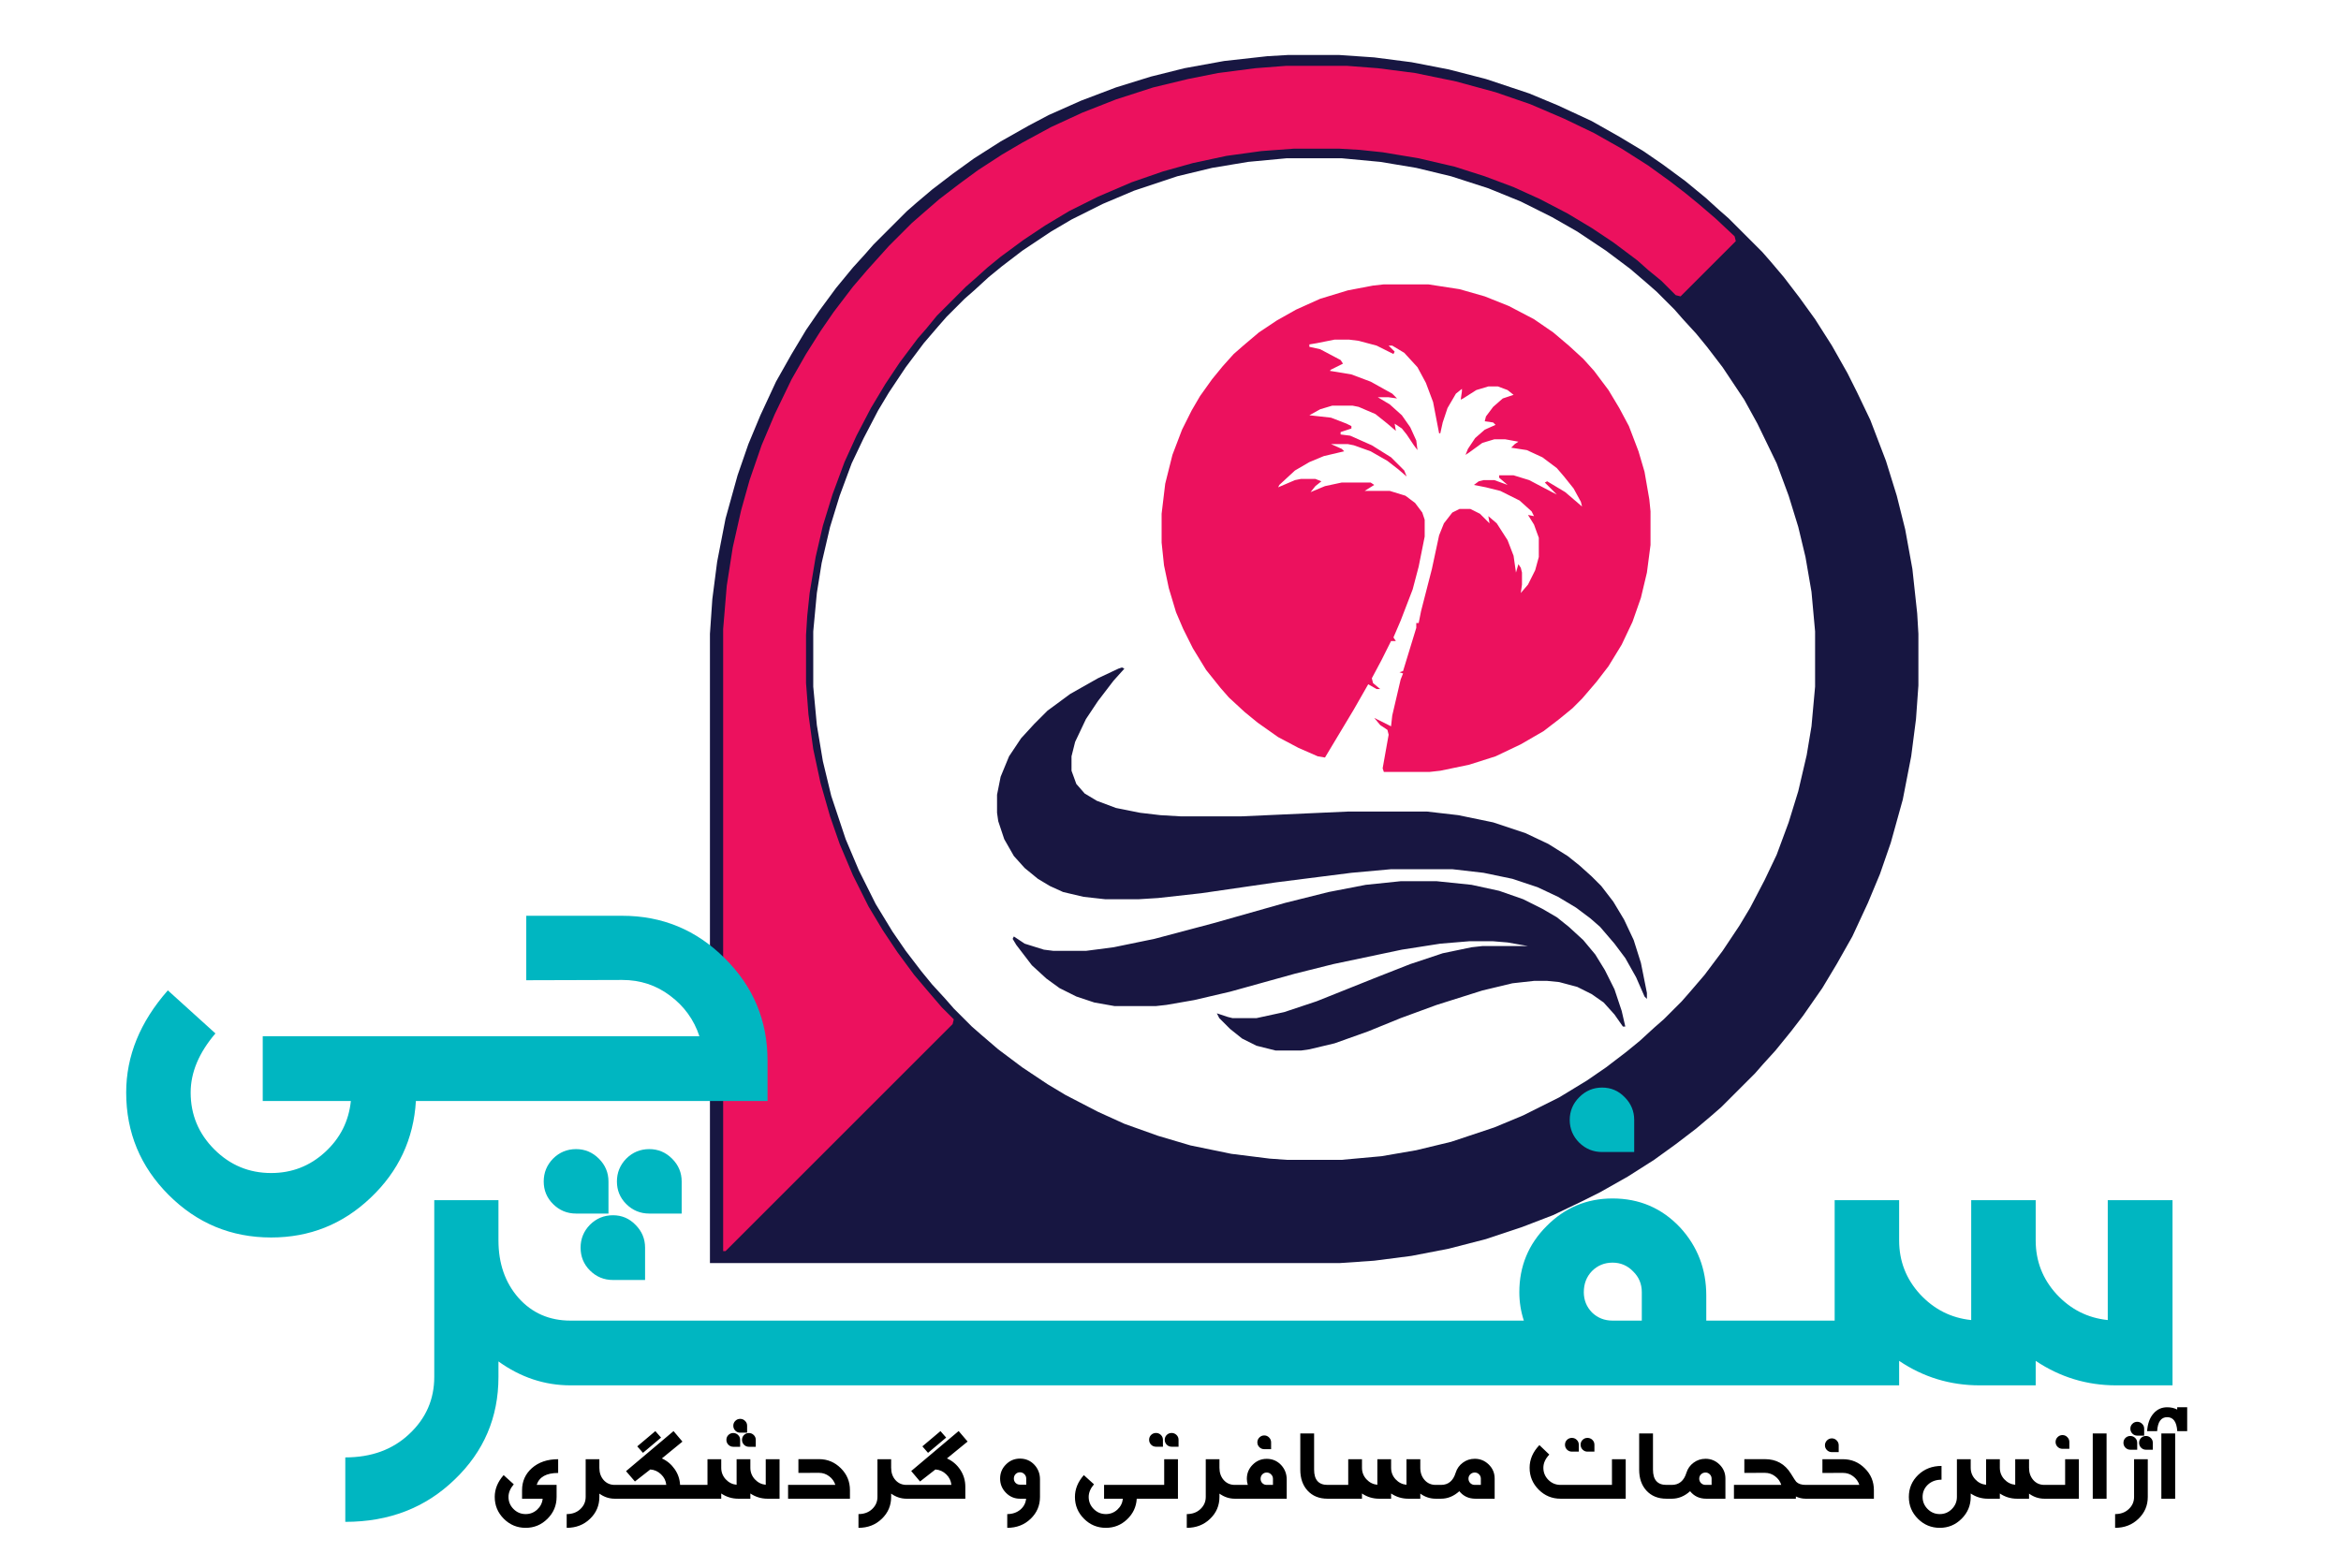 <svg width="1218" height="816" viewBox="0 0 1218 816" fill="none" xmlns="http://www.w3.org/2000/svg">
<g clip-path="url(#clip0_121_267)">
<g clip-path="url(#clip1_121_267)">
<path d="M670 28.625H696.875L715 29.875L734.375 32.375L753.75 36.125L773.125 41.125L795.625 48.625L810.625 54.875L828.125 63L842.5 71.125L855 78.625L865 85.5L876.875 94.25L887.5 103L894.375 109.25L899.375 113.625L916.875 131.125L921.25 136.125L928.125 144.25L936.25 154.875L944.375 166.125L953.125 179.875L961.25 194.25L966.25 204.25L973.125 218.625L981.25 239.875L986.875 258L991.25 275.5L995 296.125L997.5 319.25L998.125 329.875V356.75L996.875 374.25L994.375 393.625L990 416.125L983.75 438.625L978.125 454.875L971.875 469.875L963.75 487.375L955.625 501.75L948.125 514.25L938.125 528.625L931.875 536.75L923.75 546.75L917.5 553.625L913.125 558.625L895.625 576.125L890.625 580.5L882.5 587.375L871.875 595.5L860.625 603.625L846.875 612.375L832.5 620.5L822.5 625.5L808.125 632.375L791.875 638.625L773.125 644.875L753.75 649.875L734.375 653.625L715 656.125L696.875 657.375H369.375V329.875L370.625 311.75L373.125 292.375L377.5 269.875L383.75 247.375L389.375 231.125L395.625 216.125L403.75 198.625L411.875 184.25L419.375 171.75L426.25 161.75L435 149.875L443.75 139.25L450 132.375L454.375 127.375L471.875 109.875L476.875 105.5L485 98.625L495.625 90.5L506.875 82.375L520.625 73.625L535 65.5L545.625 59.875L562.5 52.375L580.625 45.5L598.75 39.875L616.25 35.5L636.875 31.75L659.375 29.25L670 28.625ZM669.375 82.375L649.375 84.25L630.625 87.375L612.5 91.75L590 99.25L573.75 106.125L557.5 114.25L546.875 120.5L531.875 130.5L521.25 138.625L514.375 144.25L506.875 151.125L501.875 155.5L492.5 164.875L488.125 169.875L480.625 178.625L471.25 191.125L462.5 204.25L456.875 213.625L449.375 228L443.125 241.125L436.875 258L431.875 274.25L427.5 293L425 308.625L423.125 328.625V357.375L425 377.375L428.125 396.125L432.5 414.25L440 436.75L446.875 453L455.625 470.5L464.375 484.875L471.25 494.875L479.375 505.5L485 512.375L491.875 519.875L496.25 524.875L505.625 534.25L510.625 538.625L519.375 546.125L531.875 555.5L545 564.25L554.375 569.875L571.25 578.625L585 584.875L602.5 591.125L619.375 596.125L640.625 600.5L660.625 603L669.375 603.625H698.125L718.75 601.75L736.875 598.625L755 594.25L777.5 586.75L792.5 580.5L811.25 571.125L825.625 562.375L835.625 555.5L846.25 547.375L853.125 541.75L860.625 534.875L865.625 530.5L875 521.125L879.375 516.125L886.875 507.375L896.25 494.875L905 481.75L910.625 472.375L918.125 458L924.375 444.875L930.625 428L935.625 411.75L940 393L942.5 378L944.375 357.375V328.625L942.5 308L939.375 289.875L935.625 274.25L930.625 258L924.375 241.125L914.375 220.5L907.5 208L896.25 191.125L888.125 180.5L882.5 173.625L875.625 166.125L871.25 161.125L861.875 151.75L856.875 147.375L848.125 139.875L835.625 130.5L820.625 120.5L807.5 113L791.25 104.875L774.375 98L755 91.75L736.875 87.375L718.125 84.25L698.125 82.375H669.375Z" fill="#171641"/>
<path d="M669.375 34.25H700.625L716.875 35.5L736.25 38L757.5 42.375L778.125 48L796.25 54.25L813.75 61.75L829.375 69.25L843.75 77.375L857.5 86.125L868.75 94.25L876.875 100.5L883.75 106.125L892.5 113.625L902.5 123L903.125 125.5L874.375 154.25L871.875 153.625L864.375 146.125L857.5 140.5L851.875 135.5L839.375 126.125L828.125 118.625L815.625 111.125L801.25 103.625L787.5 97.375L772.5 91.75L756.875 86.75L738.125 82.375L719.375 79.25L707.5 78L696.875 77.375H673.125L656.25 78.625L638.125 81.125L620.625 84.875L605 89.25L588.75 94.875L571.25 102.375L556.25 109.875L543.75 117.375L532.5 124.875L520.625 133.625L513.75 139.25L507.5 144.875L502.5 149.25L487.5 164.25L481.875 171.125L477.5 176.125L468.125 188.625L460.625 199.875L453.125 212.375L445.625 226.75L439.375 240.5L433.125 257.375L428.125 273.625L424.375 289.875L421.25 308.625L420 320.5L419.375 330.5V355.5L420.625 371.75L423.125 389.875L426.875 407.375L431.875 424.875L436.875 439.25L443.75 455.5L451.875 471.75L459.375 484.25L466.875 495.5L475.625 507.375L482.5 515.5L490 524.25L496.25 530.5L495.625 533L377.5 651.125H376.25V327.375L378.125 304.875L381.25 284.875L385.625 265.5L390 249.875L396.25 231.75L403.125 215.5L411.875 197.375L419.375 184.25L426.875 172.375L433.75 162.375L443.75 149.25L451.25 140.5L462.5 128L474.375 116.125L479.375 111.75L488.75 103.625L499.375 95.5L508.75 88.625L521.25 80.5L531.875 74.25L546.875 66.125L563.125 58.625L580.625 51.75L600 45.5L618.125 41.125L633.75 38L653.125 35.5L669.375 34.25Z" fill="#EC115E"/>
<path d="M720 148H743.125L759.375 150.5L772.5 154.25L785 159.25L798.125 166.125L808.125 173L816.25 179.875L823.75 186.75L829.375 193L836.875 203L842.5 212.375L847.5 221.75L852.5 234.875L855.625 245.5L858.125 259.875L858.75 266.125V283.625L856.875 298L853.75 311.125L849.375 323.625L843.75 335.5L836.875 346.75L830.625 354.875L823.125 363.625L818.125 368.625L811.25 374.25L803.125 380.5L791.25 387.375L778.125 393.625L764.375 398L749.375 401.125L743.75 401.75H720L719.375 399.875L722.5 382.375L721.875 379.875L718.125 377.375L715 373.625L723.75 378L724.375 372.375L728.75 353.625L730 350.5L728.125 349.875L730 349.25L736.875 326.75V324.25H738.125L739.375 318L745 296.125L748.75 278.625L751.25 272.375L755.625 266.75L759.375 264.875H765L770 267.375L775 272.375L774.375 268.625L778.75 272.375L784.375 281.125L787.5 289.25L788.75 298L790 293.625L791.25 295.5L791.875 298V304.25L791.25 308.625L795 304.25L798.75 296.75L800.625 289.875V279.875L798.125 273L795 268L798.125 268.625L796.875 266.125L790.625 260.5L780.625 255.5L773.125 253.625L766.875 252.375L769.375 250.5L771.875 249.875H777.5L784.375 252.375L780 248.625V247.375H787.5L795.625 249.875L807.5 256.125L810 257.375L803.75 251.125L805 250.5L814.375 256.125L823.125 263.625L822.5 261.125L818.75 254.25L813.75 248L810 243.625L802.5 238L794.375 234.25L786.25 233L788.125 231.125L790 229.875L783.125 228.625H777.5L771.25 230.5L764.375 235.5L762.5 236.75L763.75 233.625L767.5 228L772.5 223.625L778.125 221.125L776.875 219.875L772.5 219.25L773.125 216.75L776.875 211.75L781.875 207.375L787.5 205.5L784.375 203L779.375 201.125H774.375L768.125 203L761.25 207.375L760 208L760.625 203.625V202.375L757.5 204.875L753.125 212.375L750.625 219.875L749.375 225.5H748.75L745.625 209.25L741.875 199.25L737.5 191.125L730.625 183.625L724.375 179.875H722.5L725.625 183L725 184.25L716.25 179.875L706.875 177.375L701.875 176.75H694.375L685 178.625L681.25 179.25V180.5L686.875 181.75L697.5 187.375L698.75 189.25L692.5 192.375L691.875 193L703.125 194.875L713.125 198.625L724.375 204.875L726.875 207.375L722.5 206.75H716.875L723.125 210.5L729.375 216.125L733.75 222.375L736.875 229.25L737.5 234.25L735.625 231.75L731.875 226.125L729.375 223L725.625 220.5L726.25 224.25L721.875 220.5L715.625 215.5L706.875 211.75L703.75 211.125H693.125L686.875 213L681.25 216.125L692.5 217.375L700.625 220.5L703.125 221.75V223L697.5 224.875V226.125L702.5 226.75L713.75 231.75L723.75 238L730.625 244.875L731.875 248L727.5 244.25L721.875 239.875L713.125 234.875L704.375 231.75L701.25 231.125H692.5L698.125 233.625L699.375 234.875L688.75 237.375L681.25 240.5L673.75 244.875L665.625 252.375L665 253.625L673.75 249.875L676.875 249.25H684.375L687.5 250.5L684.375 253L681.875 256.125L689.375 253L698.125 251.125H713.125L715 252.375L710 255.5H712.5H723.125L731.25 258L736.25 261.75L740 266.75L741.25 270.5V279.25L738.125 294.875L735 306.75L728.75 323L725 331.75L726.25 333.625H723.75L718.75 343.625L713.75 353L714.375 355.5L718.125 358.625H716.25L711.875 356.125L704.375 369.25L689.375 394.25L685.625 393.625L675.625 389.25L665 383.625L654.375 376.125L647.5 370.5L639.375 363L635 358L627.5 348.625L620.625 337.375L615.625 327.375L611.875 318.625L608.125 306.125L605.625 294.25L604.375 282.375V267.375L606.25 251.75L610 236.75L615 223.625L620 213.625L624.375 206.125L630.625 197.375L636.25 190.5L641.875 184.25L646.875 179.875L655 173L664.375 166.75L674.375 161.125L686.875 155.5L701.25 151.125L714.375 148.625L720 148Z" fill="#EC115E"/>
<path d="M728.75 458.625H747.5L765.625 460.5L780 463.625L792.5 468L802.5 473L810 477.375L816.25 482.375L823.75 489.25L830 496.75L835 504.875L840 514.875L843.75 526.125L845.625 534.25H844.375L840 528L834.375 521.75L828.125 517.375L820.625 513.625L811.25 511.125L805 510.5H798.125L786.875 511.75L771.25 515.5L747.5 523L728.75 529.875L711.875 536.75L694.375 543L681.25 546.125L676.875 546.75H663.75L653.75 544.25L646.25 540.5L640 535.5L634.375 529.875L633.125 527.375L638.75 529.25L641.25 529.875H653.75L668.125 526.75L685 521.125L716.25 508.625L733.75 501.75L750.625 496.125L765.625 493L771.25 492.375H795L784.375 490.5L776.875 489.875H764.375L749.375 491.125L729.375 494.25L693.75 501.75L673.75 506.75L640 516.125L621.25 520.5L606.875 523L601.25 523.625H580L569.375 521.75L560 518.625L551.25 514.25L544.375 509.25L536.875 502.375L528.75 491.75L526.875 488.625L527.5 487.375L533.125 491.125L543.125 494.25L548.125 494.875H565L579.375 493L600.625 488.625L631.25 480.5L668.75 469.875L691.25 464.25L710.625 460.5L728.75 458.625Z" fill="#181641"/>
<path d="M583.75 347.375L585 348L579.375 354.25L571.25 364.875L565 374.25L559.375 386.125L557.5 393.625V401.125L560 408L564.375 413L570.625 416.75L580.625 420.5L593.125 423L603.75 424.25L614.375 424.875H645.625L701.25 422.375H742.5L758.75 424.25L776.875 428L793.75 433.625L805.625 439.25L815.625 445.5L821.875 450.5L828.125 456.125L833.125 461.125L839.375 469.25L845 478.625L850 489.25L853.75 501.125L856.875 516.75V519.875L855.625 518.625L851.25 508.625L845.625 498.625L840 491.125L832.5 482.375L827.5 478L820 472.375L810.625 466.75L800 461.75L786.875 457.375L771.875 454.25L755.625 452.375H723.75L703.125 454.25L663.75 459.25L625 464.875L602.5 467.375L592.5 468H575L563.75 466.75L553.125 464.25L546.25 461.125L540 457.375L533.125 451.75L527.5 445.5L522.5 436.75L519.375 427.375L518.75 423V413.625L520.625 404.25L525 393.625L531.25 384.25L538.125 376.75L545 369.875L556.875 361.125L571.25 353L581.875 348L583.75 347.375Z" fill="#181641"/>
<path d="M309.879 721H296.842C283.365 721 270.865 716.85 259.342 708.549V716.605C259.342 737.699 251.725 755.521 236.49 770.072C221.354 784.721 202.408 792.045 179.654 792.045V758.5C193.229 758.5 204.312 754.447 212.906 746.342C221.598 738.236 225.943 728.324 225.943 716.605V624.613H259.342V645.561C259.342 657.572 262.809 667.533 269.742 675.443C276.773 683.353 285.807 687.309 296.842 687.309H309.879V721ZM406.559 721H296.842V687.309H406.559V721ZM499.43 721H389.713V687.309H499.43V721ZM592.301 721H482.584V687.309H592.301V721ZM685.172 721H575.455V687.309H685.172V721ZM778.043 721H668.326V687.309H778.043V721ZM917.057 721H761.197V687.309H792.838C791.275 682.523 790.494 677.592 790.494 672.514C790.494 659.037 795.23 647.562 804.703 638.09C814.176 628.52 825.602 623.734 838.98 623.734C852.945 623.734 864.664 628.764 874.137 638.822C883.219 648.686 887.76 660.502 887.76 674.271V687.309H917.057V721ZM854.215 687.309V672.514C854.215 668.217 852.701 664.604 849.674 661.674C846.744 658.646 843.18 657.133 838.98 657.133C834.781 657.133 831.217 658.598 828.287 661.527C825.455 664.457 824.039 668.119 824.039 672.514C824.039 676.615 825.455 680.131 828.287 683.061C831.217 685.893 834.781 687.309 838.98 687.309H854.215ZM850.26 599.564H833.561C828.971 599.564 825.016 597.953 821.695 594.73C818.375 591.41 816.715 587.455 816.715 582.865C816.715 578.275 818.375 574.32 821.695 571C825.016 567.68 828.971 566.02 833.561 566.02C838.15 566.02 842.057 567.68 845.279 571C848.6 574.32 850.26 578.275 850.26 582.865V599.564ZM1130.34 721H1101.04C1085.81 721 1071.84 716.752 1059.15 708.256V721H1030C1014.66 721 1000.7 716.752 988.102 708.256V721H904.166V687.309H954.557V624.613H988.102V645.561C988.102 656.303 991.715 665.629 998.941 673.539C1006.27 681.449 1015.15 685.941 1025.6 687.016V624.613H1059.15V645.561C1059.15 656.303 1062.76 665.629 1069.99 673.539C1077.31 681.449 1086.2 685.941 1096.65 687.016V624.613H1130.34V721Z" fill="#00B6C1"/>
<path d="M245.83 573H216.387C215.215 592.824 207.354 609.621 192.803 623.391C178.35 637.16 161.113 644.045 141.094 644.045C120.293 644.045 102.52 636.672 87.773 621.926C73.027 607.18 65.654 589.406 65.654 568.605C65.654 549.562 72.881 531.838 87.334 515.432L112.09 537.844C103.496 547.902 99.199 558.156 99.199 568.605C99.199 580.129 103.301 589.992 111.504 598.195C119.707 606.398 129.57 610.5 141.094 610.5C151.836 610.5 161.162 606.887 169.072 599.66C176.982 592.434 181.475 583.547 182.549 573H136.699V539.309H245.83V573ZM399.346 573H232.939V539.309H363.896C361.064 530.715 355.986 523.684 348.662 518.215C341.436 512.746 333.135 510.012 323.76 510.012L273.809 510.158V476.613H323.76C344.561 476.613 362.334 483.986 377.08 498.732C391.924 513.381 399.346 531.154 399.346 552.053V573ZM354.668 631.594H337.822C333.135 631.594 329.131 629.934 325.811 626.613C322.588 623.391 320.977 619.484 320.977 614.895C320.977 610.305 322.588 606.35 325.811 603.029C329.131 599.709 333.135 598.049 337.822 598.049C342.412 598.049 346.367 599.709 349.688 603.029C353.008 606.35 354.668 610.305 354.668 614.895V631.594ZM316.582 631.594H299.736C295.049 631.594 291.045 629.934 287.725 626.613C284.502 623.391 282.891 619.484 282.891 614.895C282.891 610.305 284.502 606.35 287.725 603.029C291.045 599.709 295.049 598.049 299.736 598.049C304.326 598.049 308.281 599.709 311.602 603.029C314.922 606.35 316.582 610.305 316.582 614.895V631.594ZM335.625 666.164H318.926C314.238 666.164 310.234 664.504 306.914 661.184C303.691 657.961 302.08 654.006 302.08 649.318C302.08 644.729 303.691 640.773 306.914 637.453C310.234 634.133 314.238 632.473 318.926 632.473C323.516 632.473 327.422 634.133 330.645 637.453C333.965 640.773 335.625 644.729 335.625 649.318V666.164Z" fill="#00B6C1"/>
<path d="M290.406 766.594C284.281 766.594 280.552 768.667 279.219 772.812H289.594V779.062C289.594 783.5 288.01 787.292 284.844 790.438C281.698 793.583 277.917 795.156 273.5 795.156C269.062 795.156 265.271 793.583 262.125 790.438C258.979 787.292 257.406 783.5 257.406 779.062C257.406 775 258.948 771.219 262.031 767.719L267.312 772.5C265.479 774.646 264.562 776.833 264.562 779.062C264.562 781.521 265.438 783.625 267.188 785.375C268.938 787.125 271.042 788 273.5 788C275.792 788 277.781 787.229 279.469 785.688C281.156 784.146 282.115 782.25 282.344 780H271.625V775.531C271.625 770.948 273.323 767.135 276.719 764.094C280.24 760.99 284.802 759.438 290.406 759.438V766.594ZM322.625 780H319.844C316.969 780 314.302 779.115 311.844 777.344V779.062C311.844 783.562 310.219 787.365 306.969 790.469C303.74 793.594 299.698 795.156 294.844 795.156V788C297.74 788 300.104 787.135 301.938 785.406C303.792 783.677 304.719 781.562 304.719 779.062V759.438H311.844V763.906C311.844 766.469 312.583 768.594 314.062 770.281C315.562 771.969 317.49 772.812 319.844 772.812H322.625V780ZM343.938 748.188L334.531 756.125L331.562 752.75L340.969 744.812L343.938 748.188ZM360.125 780H319.844V772.812H346.656C346.448 770.667 345.542 768.833 343.938 767.312C342.354 765.771 340.49 764.927 338.344 764.781L330.344 771.031L325.719 765.656L350.438 744.812L355.062 750.281L344.375 759.031C347.083 760.26 349.292 762.104 351 764.562C352.729 767.021 353.677 769.771 353.844 772.812H360.125V780ZM405.594 780H399.344C396.094 780 393.115 779.094 390.406 777.281V780H384.188C380.917 780 377.938 779.094 375.25 777.281V780H357.344V772.812H368.094V759.438H375.25V763.906C375.25 766.198 376.021 768.188 377.562 769.875C379.125 771.562 381.021 772.521 383.25 772.75V759.438H390.406V763.906C390.406 766.198 391.177 768.188 392.719 769.875C394.281 771.562 396.177 772.521 398.406 772.75V759.438H405.594V780ZM388.719 745.625H385.094C384.115 745.625 383.271 745.271 382.562 744.562C381.875 743.854 381.531 743 381.531 742C381.531 741.021 381.875 740.188 382.562 739.5C383.271 738.792 384.115 738.438 385.094 738.438C386.094 738.438 386.948 738.792 387.656 739.5C388.365 740.188 388.719 741.021 388.719 742V745.625ZM393.219 752.969H389.625C388.646 752.969 387.802 752.615 387.094 751.906C386.406 751.198 386.062 750.354 386.062 749.375C386.062 748.375 386.406 747.531 387.094 746.844C387.802 746.156 388.646 745.812 389.625 745.812C390.604 745.812 391.448 746.156 392.156 746.844C392.865 747.531 393.219 748.375 393.219 749.375V752.969ZM385.094 752.969H381.5C380.521 752.969 379.677 752.615 378.969 751.906C378.281 751.198 377.938 750.354 377.938 749.375C377.938 748.375 378.281 747.531 378.969 746.844C379.677 746.156 380.521 745.812 381.5 745.812C382.479 745.812 383.323 746.156 384.031 746.844C384.74 747.531 385.094 748.375 385.094 749.375V752.969ZM442.219 780H410.031V772.812H434.625C434.042 770.979 432.969 769.479 431.406 768.312C429.844 767.125 428.083 766.531 426.125 766.531L415.406 766.562V759.406H426.125C430.521 759.406 434.302 760.979 437.469 764.125C440.635 767.271 442.219 771.062 442.219 775.5V780ZM474.438 780H471.656C468.781 780 466.115 779.115 463.656 777.344V779.062C463.656 783.562 462.031 787.365 458.781 790.469C455.552 793.594 451.51 795.156 446.656 795.156V788C449.552 788 451.917 787.135 453.75 785.406C455.604 783.677 456.531 781.562 456.531 779.062V759.438H463.656V763.906C463.656 766.469 464.396 768.594 465.875 770.281C467.375 771.969 469.302 772.812 471.656 772.812H474.438V780ZM492.281 748.188L482.844 756.125L479.906 752.75L489.312 744.812L492.281 748.188ZM503.438 750.25L492.688 759.031C495.562 760.323 497.875 762.292 499.625 764.938C501.375 767.583 502.25 770.521 502.25 773.75V780H471.844V772.812H495C494.792 770.667 493.896 768.833 492.312 767.312C490.729 765.771 488.854 764.927 486.688 764.781L478.688 771.031L474.094 765.594L498.781 744.781L503.438 750.25ZM541.094 779.062C541.094 783.562 539.469 787.365 536.219 790.469C532.969 793.594 528.917 795.156 524.062 795.156V788C526.75 788 529.021 787.229 530.875 785.688C532.646 784.188 533.646 782.292 533.875 780H530.688C527.833 780 525.396 778.969 523.375 776.906C521.354 774.844 520.344 772.385 520.344 769.531C520.344 766.656 521.354 764.208 523.375 762.188C525.396 760.146 527.833 759.125 530.688 759.125C533.667 759.125 536.167 760.198 538.188 762.344C540.125 764.448 541.094 766.969 541.094 769.906V779.062ZM533.938 772.688V769.531C533.938 768.615 533.615 767.844 532.969 767.219C532.344 766.573 531.583 766.25 530.688 766.25C529.792 766.25 529.031 766.562 528.406 767.188C527.802 767.812 527.5 768.594 527.5 769.531C527.5 770.406 527.802 771.156 528.406 771.781C529.031 772.385 529.792 772.688 530.688 772.688H533.938ZM597.719 780H591.438C591.188 784.229 589.51 787.812 586.406 790.75C583.323 793.688 579.646 795.156 575.375 795.156C570.938 795.156 567.146 793.583 564 790.438C560.854 787.292 559.281 783.5 559.281 779.062C559.281 775 560.823 771.219 563.906 767.719L569.188 772.5C567.354 774.646 566.438 776.833 566.438 779.062C566.438 781.521 567.312 783.625 569.062 785.375C570.812 787.125 572.917 788 575.375 788C577.667 788 579.656 787.229 581.344 785.688C583.031 784.146 583.99 782.25 584.219 780H574.438V772.812H597.719V780ZM612.875 780H594.969V772.812H605.719V759.438H612.875V780ZM613.188 752.938H609.562C608.583 752.938 607.74 752.583 607.031 751.875C606.344 751.167 606 750.323 606 749.344C606 748.344 606.344 747.5 607.031 746.812C607.74 746.125 608.583 745.781 609.562 745.781C610.562 745.781 611.417 746.125 612.125 746.812C612.833 747.5 613.188 748.344 613.188 749.344V752.938ZM605.062 752.938H601.469C600.469 752.938 599.615 752.583 598.906 751.875C598.219 751.167 597.875 750.323 597.875 749.344C597.875 748.344 598.219 747.5 598.906 746.812C599.615 746.125 600.469 745.781 601.469 745.781C602.448 745.781 603.292 746.125 604 746.812C604.708 747.5 605.062 748.344 605.062 749.344V752.938ZM645.25 780H642.469C639.594 780 636.927 779.115 634.469 777.344V779.062C634.469 783.562 632.844 787.365 629.594 790.469C626.365 793.594 622.323 795.156 617.469 795.156V788C620.365 788 622.729 787.135 624.562 785.406C626.417 783.677 627.344 781.562 627.344 779.062V759.438H634.469V763.906C634.469 766.469 635.208 768.594 636.688 770.281C638.188 771.969 640.115 772.812 642.469 772.812H645.25V780ZM669.469 780H642.469V772.812H649.219C648.885 771.792 648.719 770.74 648.719 769.656C648.719 766.781 649.729 764.333 651.75 762.312C653.771 760.271 656.208 759.25 659.062 759.25C662.042 759.25 664.542 760.323 666.562 762.469C668.5 764.573 669.469 767.094 669.469 770.031V780ZM662.312 772.812V769.656C662.312 768.74 661.99 767.969 661.344 767.344C660.719 766.698 659.958 766.375 659.062 766.375C658.167 766.375 657.406 766.688 656.781 767.312C656.177 767.938 655.875 768.719 655.875 769.656C655.875 770.531 656.177 771.281 656.781 771.906C657.406 772.51 658.167 772.812 659.062 772.812H662.312ZM661.344 754.219H657.781C656.802 754.219 655.958 753.875 655.25 753.188C654.542 752.479 654.188 751.635 654.188 750.656C654.188 749.677 654.542 748.833 655.25 748.125C655.958 747.417 656.802 747.062 657.781 747.062C658.76 747.062 659.594 747.417 660.281 748.125C660.99 748.833 661.344 749.677 661.344 750.656V754.219ZM693.5 780H690.719C686.344 780 682.865 778.583 680.281 775.75C677.781 773 676.531 769.375 676.531 764.875V746.031H683.719V764.875C683.719 770.167 686.052 772.812 690.719 772.812H693.5V780ZM749.719 780H746.969C744.073 780 741.406 779.115 738.969 777.344V780H732.719C729.469 780 726.49 779.094 723.781 777.281V780H717.562C714.292 780 711.312 779.094 708.625 777.281V780H690.719V772.812H701.469V759.438H708.625V763.906C708.625 766.198 709.396 768.188 710.938 769.875C712.5 771.562 714.396 772.521 716.625 772.75V759.438H723.781V763.906C723.781 766.198 724.552 768.188 726.094 769.875C727.656 771.562 729.552 772.521 731.781 772.75V759.438H738.969V763.906C738.969 766.469 739.719 768.594 741.219 770.281C742.719 771.969 744.635 772.812 746.969 772.812H749.719V780ZM777.656 780H767.688C764.167 780 761.365 778.698 759.281 776.094C756.385 778.698 753.208 780 749.75 780H746.969V772.812H749.75C753.542 772.812 756.083 770.698 757.375 766.469C758.042 764.323 759.281 762.583 761.094 761.25C762.906 759.896 764.979 759.219 767.312 759.219C770.083 759.219 772.479 760.188 774.5 762.125C776.604 764.146 777.656 766.604 777.656 769.5V780ZM770.469 772.812V769.562C770.469 768.667 770.156 767.917 769.531 767.312C768.927 766.688 768.188 766.375 767.312 766.375C766.396 766.375 765.615 766.688 764.969 767.312C764.344 767.917 764.031 768.667 764.031 769.562C764.031 770.458 764.344 771.229 764.969 771.875C765.615 772.5 766.396 772.812 767.312 772.812H770.469ZM845.844 780H811.938C807.5 780 803.708 778.427 800.562 775.281C797.417 772.115 795.844 768.323 795.844 763.906C795.844 759.573 797.542 755.635 800.938 752.094L806.094 757.031C804.031 759.198 803 761.49 803 763.906C803 766.365 803.875 768.469 805.625 770.219C807.375 771.948 809.479 772.812 811.938 772.812H838.688V759.438H845.844V780ZM829.562 755.5H825.938C824.958 755.5 824.115 755.146 823.406 754.438C822.719 753.729 822.375 752.885 822.375 751.906C822.375 750.906 822.719 750.062 823.406 749.375C824.115 748.688 824.958 748.344 825.938 748.344C826.938 748.344 827.792 748.688 828.5 749.375C829.208 750.062 829.562 750.906 829.562 751.906V755.5ZM821.438 755.5H817.844C816.844 755.5 815.99 755.146 815.281 754.438C814.594 753.729 814.25 752.885 814.25 751.906C814.25 750.906 814.594 750.062 815.281 749.375C815.99 748.688 816.844 748.344 817.844 748.344C818.823 748.344 819.667 748.688 820.375 749.375C821.083 750.062 821.438 750.906 821.438 751.906V755.5ZM869.812 780H867.031C862.656 780 859.177 778.583 856.594 775.75C854.094 773 852.844 769.375 852.844 764.875V746.031H860.031V764.875C860.031 770.167 862.365 772.812 867.031 772.812H869.812V780ZM897.719 780H887.75C884.229 780 881.427 778.698 879.344 776.094C876.448 778.698 873.271 780 869.812 780H867.031V772.812H869.812C873.604 772.812 876.146 770.698 877.438 766.469C878.104 764.323 879.344 762.583 881.156 761.25C882.969 759.896 885.042 759.219 887.375 759.219C890.146 759.219 892.542 760.188 894.562 762.125C896.667 764.146 897.719 766.604 897.719 769.5V780ZM890.531 772.812V769.562C890.531 768.667 890.219 767.917 889.594 767.312C888.99 766.688 888.25 766.375 887.375 766.375C886.458 766.375 885.677 766.688 885.031 767.312C884.406 767.917 884.094 768.667 884.094 769.562C884.094 770.458 884.406 771.229 885.031 771.875C885.677 772.5 886.458 772.812 887.375 772.812H890.531ZM942.25 780H939.469C937.698 780 936 779.615 934.375 778.844V780H902.156V772.812H926.781C926.198 770.979 925.125 769.479 923.562 768.312C922 767.125 920.229 766.531 918.25 766.531L907.562 766.562V759.406H918.25C924.167 759.406 928.677 761.917 931.781 766.938C933.323 769.458 934.25 770.875 934.562 771.188C935.646 772.271 937.281 772.812 939.469 772.812H942.25V780ZM974.969 780H939.469V772.812H967.406C966.802 770.979 965.719 769.479 964.156 768.312C962.615 767.146 960.844 766.562 958.844 766.562L948.188 766.594V759.438H958.844C963.281 759.438 967.073 761.01 970.219 764.156C973.385 767.281 974.969 771.073 974.969 775.531V780ZM956.656 755.75H953.094C952.115 755.75 951.271 755.406 950.562 754.719C949.854 754.01 949.5 753.167 949.5 752.188C949.5 751.208 949.854 750.365 950.562 749.656C951.271 748.948 952.115 748.594 953.094 748.594C954.073 748.594 954.906 748.948 955.594 749.656C956.302 750.365 956.656 751.208 956.656 752.188V755.75ZM1066.44 780H1063.69C1060.79 780 1058.12 779.115 1055.69 777.344V780H1049.44C1046.19 780 1043.21 779.094 1040.5 777.281V780H1034.25C1031 780 1028.03 779.094 1025.34 777.281V779.062C1025.34 783.5 1023.76 787.292 1020.59 790.438C1017.45 793.583 1013.67 795.156 1009.25 795.156C1004.81 795.156 1001.02 793.583 997.875 790.438C994.729 787.292 993.156 783.5 993.156 779.062C993.156 774.562 994.771 770.75 998 767.625C1001.25 764.5 1005.3 762.938 1010.16 762.938V770.094C1007.28 770.094 1004.92 770.958 1003.06 772.688C1001.23 774.417 1000.31 776.542 1000.31 779.062C1000.31 781.521 1001.19 783.625 1002.94 785.375C1004.69 787.125 1006.79 788 1009.25 788C1011.71 788 1013.8 787.125 1015.53 785.375C1017.28 783.625 1018.16 781.521 1018.16 779.062V759.438H1025.34V763.906C1025.34 766.177 1026.11 768.167 1027.66 769.875C1029.2 771.562 1031.09 772.521 1033.34 772.75V759.438H1040.5V763.906C1040.5 766.198 1041.27 768.188 1042.81 769.875C1044.38 771.562 1046.27 772.521 1048.5 772.75V759.438H1055.69V763.906C1055.69 766.448 1056.43 768.573 1057.91 770.281C1059.41 771.969 1061.33 772.812 1063.69 772.812H1066.44V780ZM1076.66 754.031H1073.09C1072.11 754.031 1071.27 753.688 1070.56 753C1069.85 752.292 1069.5 751.448 1069.5 750.469C1069.5 749.49 1069.85 748.646 1070.56 747.938C1071.27 747.229 1072.11 746.875 1073.09 746.875C1074.07 746.875 1074.91 747.229 1075.59 747.938C1076.3 748.646 1076.66 749.49 1076.66 750.469V754.031ZM1081.62 780H1063.72V772.812H1074.47V759.438H1081.62V780ZM1096.03 780H1088.84V746.031H1096.03V780ZM1117.47 779.062C1117.47 783.562 1115.84 787.365 1112.59 790.469C1109.36 793.594 1105.32 795.156 1100.47 795.156V788C1103.36 788 1105.73 787.135 1107.56 785.406C1109.42 783.677 1110.34 781.562 1110.34 779.062V759.438H1117.47V779.062ZM1115.59 747.156H1111.97C1110.99 747.156 1110.15 746.802 1109.44 746.094C1108.75 745.385 1108.41 744.531 1108.41 743.531C1108.41 742.552 1108.75 741.719 1109.44 741.031C1110.15 740.323 1110.99 739.969 1111.97 739.969C1112.97 739.969 1113.82 740.323 1114.53 741.031C1115.24 741.719 1115.59 742.552 1115.59 743.531V747.156ZM1120.09 754.5H1116.5C1115.52 754.5 1114.68 754.146 1113.97 753.438C1113.28 752.729 1112.94 751.885 1112.94 750.906C1112.94 749.906 1113.28 749.062 1113.97 748.375C1114.68 747.688 1115.52 747.344 1116.5 747.344C1117.48 747.344 1118.32 747.688 1119.03 748.375C1119.74 749.062 1120.09 749.906 1120.09 750.906V754.5ZM1111.97 754.5H1108.38C1107.4 754.5 1106.55 754.146 1105.84 753.438C1105.16 752.729 1104.81 751.885 1104.81 750.906C1104.81 749.906 1105.16 749.062 1105.84 748.375C1106.55 747.688 1107.4 747.344 1108.38 747.344C1109.35 747.344 1110.2 747.688 1110.91 748.375C1111.61 749.062 1111.97 749.906 1111.97 750.906V754.5ZM1137.97 744.844H1132.81C1132.5 739.99 1130.75 737.562 1127.56 737.562C1124.38 737.562 1122.64 739.99 1122.34 744.844H1117.12C1117.38 740.927 1118.49 737.854 1120.47 735.625C1122.32 733.479 1124.69 732.406 1127.56 732.406C1129.54 732.406 1131.28 732.802 1132.78 733.594V732.406H1137.97V744.844ZM1131.72 780H1124.53V746.031H1131.72V780Z" fill="black"/>
</g>
</g>
<defs>
<clipPath id="clip0_121_267">
<rect width="1218" height="816" fill="white"/>
</clipPath>
<clipPath id="clip1_121_267">
<rect width="1280" height="1280" fill="white" transform="translate(45 -297)"/>
</clipPath>
</defs>
</svg>
